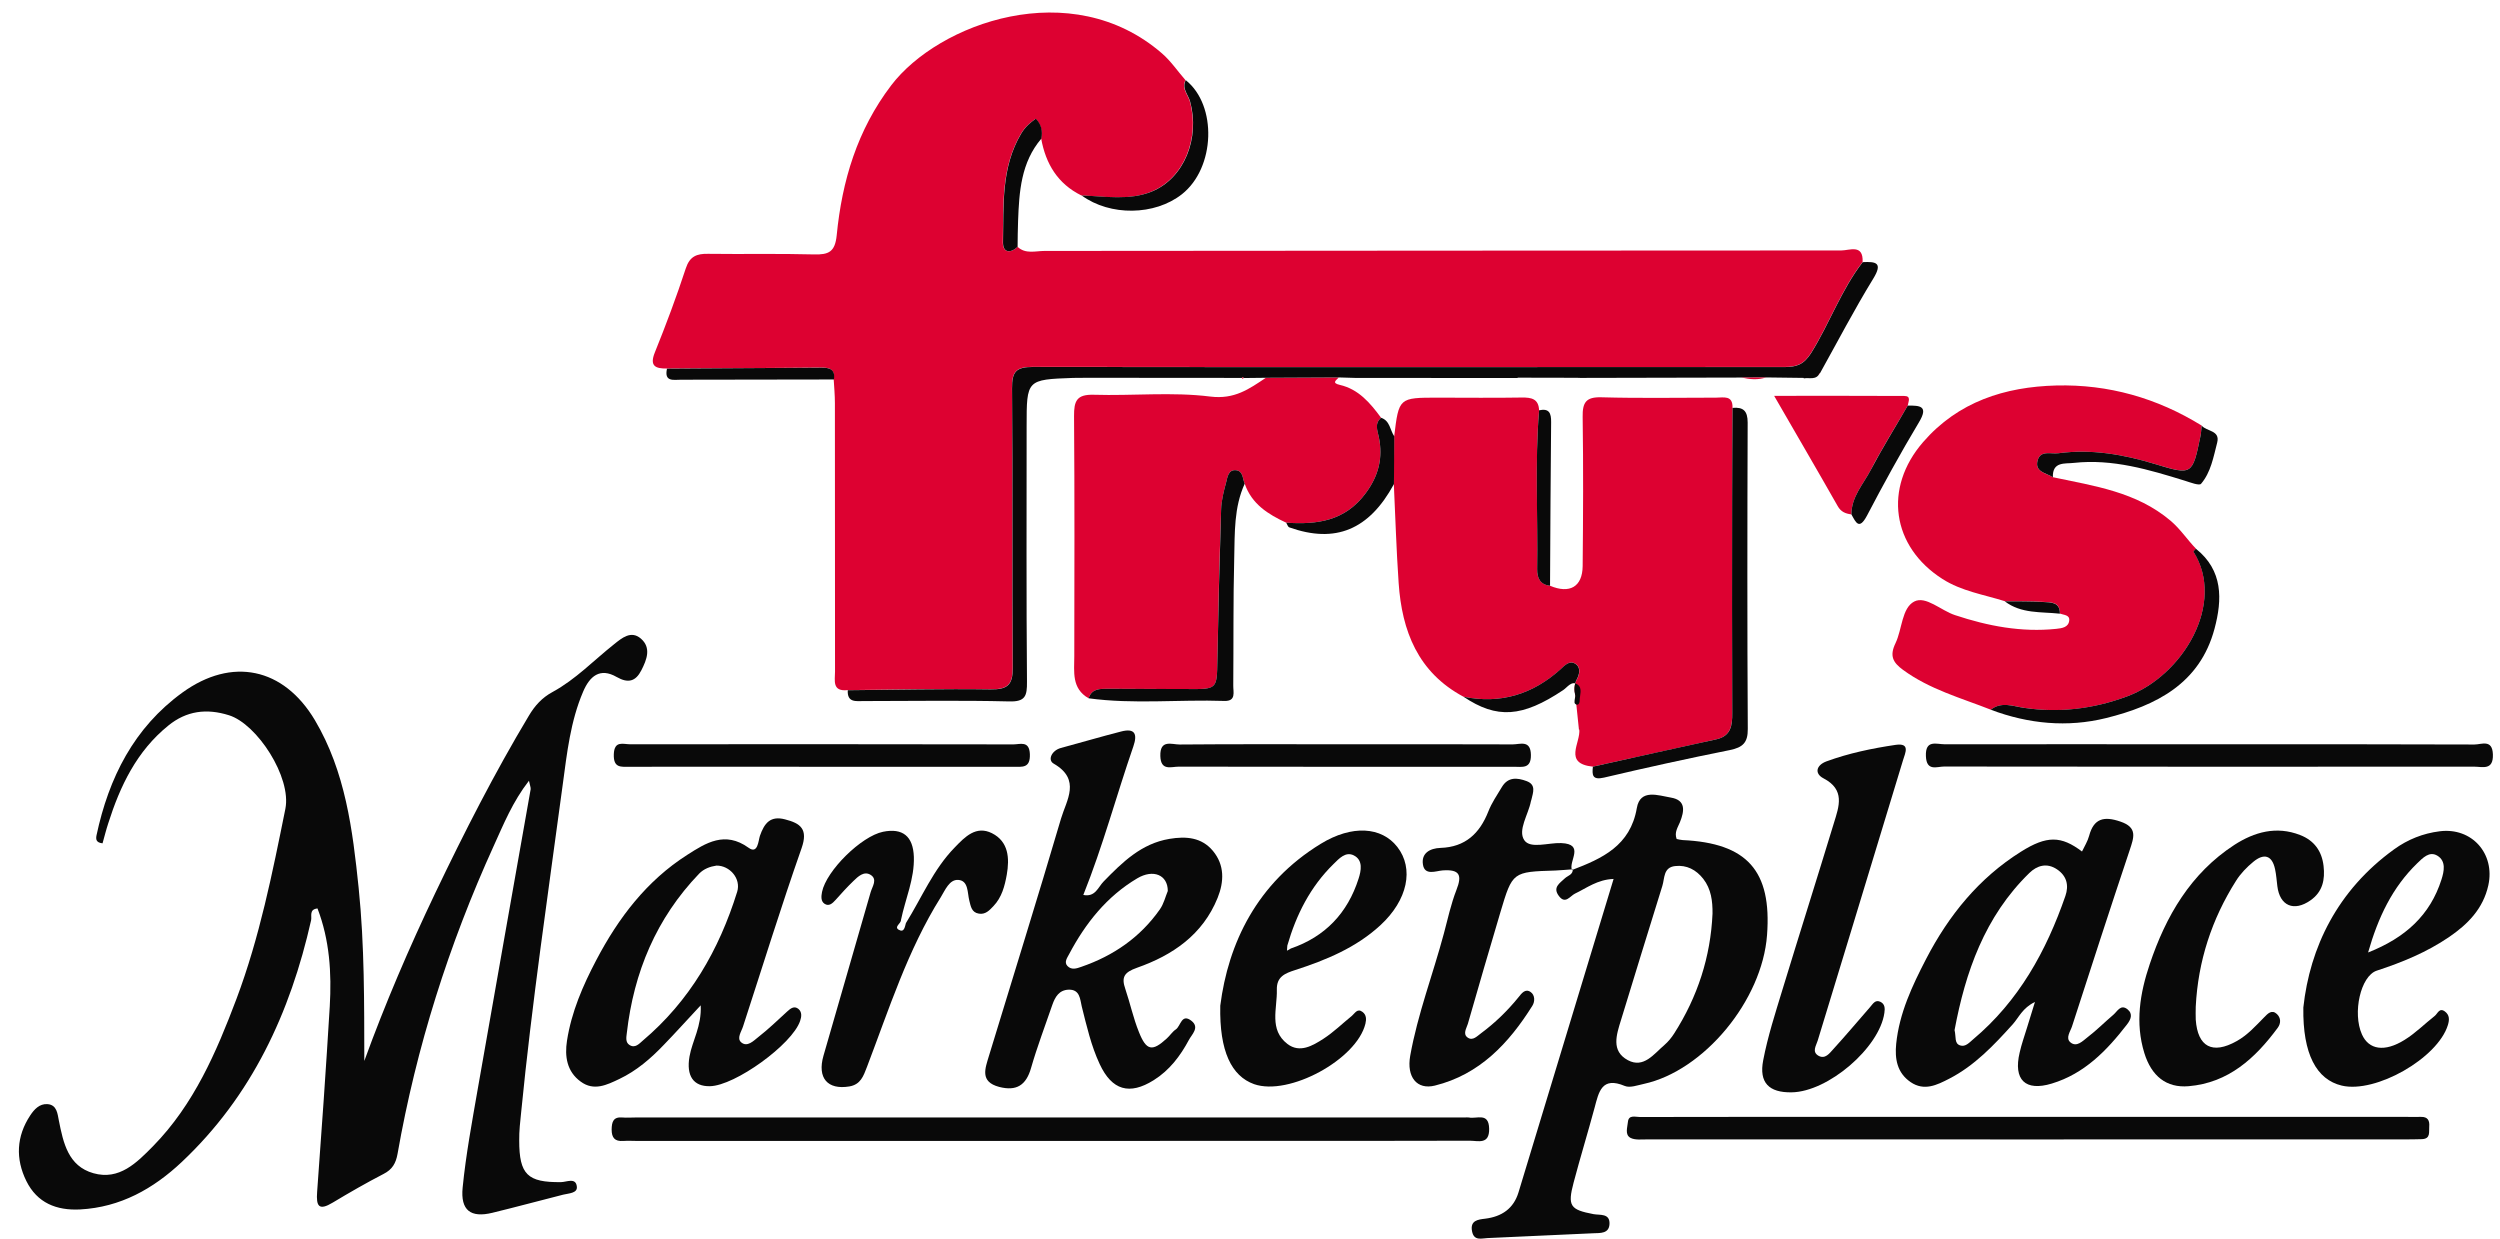 <?xml version="1.0" encoding="utf-8"?>
<!-- Generator: Adobe Illustrator 23.0.1, SVG Export Plug-In . SVG Version: 6.00 Build 0)  -->
<svg version="1.1" id="Layer_1" xmlns="http://www.w3.org/2000/svg" xmlns:xlink="http://www.w3.org/1999/xlink" x="0px" y="0px"
	 viewBox="0 0 207.72 102.96" style="enable-background:new 0 0 207.72 102.96;" xml:space="preserve">
<style type="text/css">
	.st0{fill:#DD0131;}
	.st1{fill:#090909;}
</style>
<g>
	<path class="st0" d="M84.55,20.51c0.66,0.62,1.49,0.34,2.23,0.34c22.07-0.01,44.14-0.04,66.21-0.04c0.68,0,1.84-0.56,1.77,0.96
		c-1.78,2.3-2.74,5.08-4.27,7.53c-0.61,0.99-1.22,1.19-2.26,1.19c-20.8-0.01-41.59,0.02-62.39-0.01c-1.42,0-1.77,0.37-1.76,1.79
		c0.08,7.73,0,15.46,0.06,23.19c0.01,1.44-0.43,1.83-1.85,1.81c-3.95-0.06-7.91,0.03-11.86,0.07c-1.31,0.14-1.05-0.8-1.05-1.54
		c-0.01-7.44,0-14.88-0.01-22.31c0-0.66-0.06-1.31-0.1-1.97c0.13-0.84-0.35-0.99-1.05-0.98c-4.27,0.04-8.55,0.06-12.82,0.08
		c-0.94,0.01-1.45-0.2-0.99-1.34c0.93-2.3,1.8-4.63,2.57-6.98c0.33-1.01,0.92-1.23,1.86-1.21c2.93,0.04,5.87-0.03,8.8,0.05
		c1.22,0.03,1.74-0.21,1.88-1.59c0.44-4.52,1.71-8.76,4.53-12.46c3.92-5.15,14.95-9.2,22.5-2.65c0.74,0.64,1.3,1.48,1.95,2.22
		c-0.36,0.68,0.2,1.19,0.36,1.76c0.84,3.05-0.48,6.39-3.19,7.5c-1.85,0.76-3.87,0.4-5.82,0.32c-1.97-0.97-2.96-2.63-3.34-4.72
		c0.1-0.61,0.02-1.18-0.47-1.65c-0.48,0.35-0.89,0.7-1.21,1.24c-1.67,2.83-1.45,5.96-1.51,9.04C83.33,20.98,83.92,21.1,84.55,20.51z
		"/>
	<path class="st0" d="M121.6,57.89c-3.78-2.02-5.12-5.45-5.39-9.46c-0.19-2.74-0.27-5.48-0.4-8.22c0.01-1.32,0.02-2.64,0.03-3.95
		c0.39-3.22,0.39-3.22,3.63-3.22c2.32,0,4.65,0.03,6.97-0.01c0.8-0.01,1.4,0.1,1.44,1.06c-0.36,4.4-0.08,8.8-0.16,13.2
		c-0.01,0.73,0.25,1.28,1.07,1.38c1.63,0.69,2.69,0.09,2.71-1.63c0.04-4.13,0.06-8.26,0-12.39c-0.02-1.2,0.26-1.68,1.57-1.64
		c3.17,0.09,6.34,0.03,9.52,0.03c0.61,0,1.4-0.23,1.36,0.85c-0.01,2.58-0.03,5.15-0.03,7.73c0,5.87,0,11.75,0.01,17.62
		c0,1.03-0.11,1.92-1.33,2.19c-3.42,0.75-6.83,1.52-10.25,2.27c-2.5-0.26-1-1.98-1.13-3.11c0,0-0.03,0.03-0.03,0.03
		c-0.1-0.94-0.2-1.88-0.29-2.8c-0.11-0.46-0.12-0.91,0.12-1.37c0.22-0.42,0.36-0.98-0.11-1.29c-0.49-0.33-0.88,0.12-1.23,0.44
		C127.36,57.68,124.69,58.52,121.6,57.89z"/>
	<path class="st1" d="M43.95,64.87c-1.36,1.75-2.11,3.62-2.93,5.42c-3.73,8.2-6.43,16.72-7.99,25.59c-0.14,0.77-0.43,1.29-1.16,1.66
		c-1.43,0.74-2.84,1.55-4.22,2.38c-1.16,0.7-1.39,0.31-1.3-0.89c0.38-5.14,0.74-10.28,1.05-15.42c0.16-2.76-0.01-5.5-1.02-8.13
		c-0.71,0.08-0.46,0.63-0.53,0.98c-1.73,7.69-4.93,14.61-10.75,20.09c-2.36,2.22-5.09,3.76-8.44,3.94c-1.97,0.1-3.57-0.54-4.47-2.36
		c-0.91-1.84-0.83-3.71,0.32-5.45c0.33-0.5,0.77-0.99,1.44-0.94c0.79,0.06,0.83,0.82,0.94,1.36c0.37,1.87,0.78,3.79,2.87,4.38
		c2.15,0.61,3.6-0.87,4.96-2.25c3.39-3.46,5.26-7.81,6.93-12.24c1.92-5.11,2.98-10.44,4.06-15.78c0.53-2.63-2.35-7.05-4.68-7.78
		c-1.87-0.59-3.54-0.37-5.05,0.86c-2.62,2.12-4,5.01-4.99,8.13c-0.18,0.55-0.32,1.12-0.47,1.65c-0.56-0.06-0.56-0.36-0.5-0.67
		c1.02-4.78,3.11-8.94,7.14-11.86c4.11-2.97,8.4-2.07,11,2.29c2.54,4.28,3.14,9.11,3.64,13.95c0.49,4.77,0.46,9.55,0.47,14.37
		c1.73-4.76,3.72-9.39,5.89-13.94c2.4-5.02,4.92-9.97,7.78-14.74c0.5-0.84,1.09-1.5,1.98-1.98c1.91-1.04,3.41-2.62,5.1-3.96
		c0.66-0.53,1.42-1.17,2.23-0.47c0.88,0.76,0.49,1.75,0.04,2.63c-0.47,0.92-1.09,1.11-2.05,0.56c-1.4-0.81-2.25-0.05-2.79,1.22
		c-1.05,2.45-1.34,5.09-1.69,7.69c-1.22,9.08-2.56,18.15-3.46,27.27c-0.08,0.77-0.17,1.55-0.16,2.33c0,2.84,0.7,3.49,3.47,3.46
		c0.46,0,1.25-0.42,1.32,0.39c0.05,0.53-0.67,0.54-1.13,0.65c-1.97,0.5-3.93,1.03-5.9,1.51c-1.78,0.43-2.65-0.19-2.46-2.1
		c0.27-2.73,0.78-5.45,1.25-8.16c1.45-8.31,2.94-16.62,4.4-24.93C44.11,65.43,44.03,65.27,43.95,64.87z"/>
	<path class="st0" d="M170.57,39.65c3.43,0.73,6.93,1.21,9.77,3.61c0.83,0.7,1.39,1.58,2.12,2.33c-0.07,0.09-0.22,0.22-0.2,0.25
		c2.69,4.28-0.87,10.29-5.51,12.02c-2.8,1.04-5.63,1.4-8.6,0.95c-0.88-0.13-1.87-0.54-2.73,0.16c-2.49-0.98-5.09-1.69-7.3-3.31
		c-0.85-0.62-1.13-1.17-0.63-2.21c0.56-1.16,0.52-2.93,1.56-3.47c0.96-0.5,2.22,0.75,3.39,1.13c2.74,0.91,5.52,1.44,8.41,1.14
		c0.47-0.05,1.03-0.12,1.08-0.71c0.04-0.46-0.47-0.44-0.78-0.56c0.02-1-0.77-0.93-1.38-0.97c-1.06-0.07-2.13-0.04-3.2-0.06
		c-1.75-0.55-3.59-0.83-5.17-1.84c-4.22-2.69-4.92-7.56-1.62-11.37c2.92-3.37,6.81-4.6,11.07-4.71c4.33-0.11,8.38,1.04,12.08,3.33
		c-0.03,0.3-0.04,0.6-0.1,0.89c-0.66,3.22-0.69,3.24-3.76,2.31c-2.63-0.8-5.3-1.27-8.05-0.9c-0.6,0.08-1.46-0.27-1.71,0.57
		C169.02,39.22,170.01,39.3,170.57,39.65z"/>
	<path class="st0" d="M106.87,43.43c-1.51-0.7-2.87-1.55-3.45-3.24c-0.18-0.42-0.14-1.06-0.72-1.12c-0.64-0.07-0.7,0.57-0.82,1
		c-0.2,0.74-0.39,1.51-0.42,2.27c-0.14,4.18-0.24,8.35-0.31,12.53c-0.04,2.41-0.01,2.4-2.49,2.38c-2.21-0.01-4.42,0-6.63-0.02
		c-0.67,0-1.32-0.01-1.58,0.79c-1.43-0.82-1.19-2.2-1.19-3.51c0.01-6.64,0.03-13.29-0.02-19.93c-0.01-1.27,0.22-1.82,1.64-1.78
		c3.23,0.1,6.5-0.25,9.68,0.15c2.02,0.25,3.22-0.63,4.62-1.56c2.02-0.01,4.04-0.02,6.06-0.03c-0.22,0.24-0.62,0.46,0.08,0.62
		c1.57,0.36,2.53,1.51,3.43,2.73c-0.56,0.49-0.29,1.06-0.18,1.63c0.34,1.7-0.01,3.17-1.09,4.63
		C111.76,43.3,109.44,43.6,106.87,43.43z"/>
	<path class="st1" d="M130.61,72.29c2.51-0.96,4.85-2.01,5.39-5.15c0.28-1.63,1.8-1.04,2.83-0.87c1.26,0.21,1.13,1.11,0.75,2.05
		c-0.17,0.42-0.48,0.84-0.27,1.39c0.15,0.03,0.32,0.08,0.49,0.09c5.37,0.25,7.42,2.55,7.02,7.89c-0.4,5.43-5.24,11.28-10.24,12.37
		c-0.52,0.11-1.15,0.35-1.58,0.17c-1.92-0.81-2.16,0.5-2.51,1.81c-0.56,2.08-1.19,4.13-1.74,6.21c-0.52,1.96-0.29,2.26,1.65,2.63
		c0.53,0.1,1.37-0.09,1.33,0.82c-0.04,0.8-0.74,0.75-1.35,0.77c-2.93,0.12-5.86,0.28-8.79,0.4c-0.49,0.02-1.12,0.26-1.28-0.56
		c-0.18-0.91,0.5-0.98,1.08-1.05c1.39-0.17,2.37-0.84,2.78-2.19c2.62-8.61,5.23-17.23,7.9-26.04c-1.35,0.05-2.24,0.76-3.21,1.22
		c-0.41,0.2-0.8,0.92-1.34,0.19c-0.53-0.71,0.07-1.05,0.5-1.46c0.24-0.23,0.68-0.29,0.66-0.76L130.61,72.29z M142.29,75.91
		c0.01-1.04-0.11-2.04-0.77-2.89c-0.59-0.75-1.37-1.17-2.34-1.06c-0.99,0.11-0.86,1.02-1.06,1.65c-1.16,3.71-2.29,7.42-3.43,11.13
		c-0.38,1.23-0.85,2.59,0.57,3.35c1.31,0.7,2.16-0.52,3.04-1.27c0.31-0.27,0.59-0.61,0.81-0.96
		C141.05,82.82,142.13,79.51,142.29,75.91z"/>
	<path class="st1" d="M90.01,74.36c1.01,0.2,1.23-0.66,1.69-1.12c1.56-1.6,3.13-3.15,5.47-3.54c1.38-0.23,2.67-0.13,3.61,1
		c0.98,1.18,0.93,2.56,0.39,3.9c-1.24,3.07-3.74,4.77-6.7,5.81c-1.07,0.38-1.31,0.78-0.97,1.76c0.4,1.18,0.66,2.42,1.13,3.58
		c0.62,1.56,1.11,1.64,2.31,0.54c0.27-0.24,0.47-0.57,0.76-0.76c0.41-0.28,0.47-1.37,1.31-0.7c0.68,0.55,0.01,1.12-0.23,1.58
		c-0.71,1.33-1.61,2.52-2.92,3.34c-2.01,1.26-3.47,0.85-4.49-1.34c-0.71-1.52-1.08-3.16-1.49-4.79c-0.14-0.58-0.14-1.42-1.09-1.39
		c-0.79,0.03-1.12,0.6-1.35,1.25c-0.6,1.75-1.26,3.48-1.77,5.25c-0.41,1.45-1.22,1.95-2.65,1.58c-1.63-0.43-1.16-1.54-0.85-2.58
		c2-6.57,4.05-13.13,5.99-19.72c0.45-1.52,1.68-3.24-0.61-4.56c-0.53-0.3-0.17-1.09,0.59-1.3c1.67-0.45,3.33-0.94,5.01-1.37
		c1.15-0.3,1.37,0.21,1.02,1.23C92.75,66.12,91.64,70.3,90.01,74.36z M97.03,74.03c0-1.34-1.21-1.84-2.54-1.05
		c-2.53,1.5-4.3,3.73-5.66,6.3c-0.15,0.29-0.44,0.66-0.14,0.98c0.33,0.35,0.75,0.22,1.16,0.07c2.67-0.92,4.89-2.45,6.52-4.77
		C96.7,75.09,96.84,74.48,97.03,74.03z"/>
	<path class="st1" d="M58.22,83.53c-1.15,1.23-2.09,2.28-3.07,3.29c-1.08,1.13-2.26,2.15-3.69,2.83c-1.03,0.49-2.11,1.03-3.21,0.22
		c-1.16-0.84-1.34-2.11-1.14-3.4c0.37-2.39,1.32-4.58,2.44-6.71c1.84-3.5,4.18-6.58,7.55-8.73c1.55-0.99,3.13-2.01,5.1-0.59
		c0.78,0.57,0.81-0.62,0.94-0.99c0.37-1.06,0.87-1.69,2.09-1.37c1.29,0.33,1.93,0.81,1.37,2.4c-1.72,4.9-3.25,9.86-4.86,14.8
		c-0.14,0.44-0.55,0.99-0.15,1.33c0.5,0.42,1.02-0.13,1.4-0.43c0.85-0.66,1.62-1.41,2.42-2.14c0.28-0.26,0.59-0.49,0.93-0.21
		c0.31,0.26,0.26,0.65,0.14,1c-0.66,1.95-5.41,5.38-7.49,5.42c-1.38,0.03-1.98-0.86-1.7-2.47C57.52,86.47,58.31,85.27,58.22,83.53z
		 M59.53,71.92c-0.54,0.08-1.05,0.27-1.44,0.67c-3.56,3.71-5.43,8.19-6.01,13.25c-0.04,0.34-0.13,0.77,0.23,0.99
		c0.46,0.29,0.8-0.11,1.09-0.36c3.91-3.3,6.35-7.55,7.85-12.37C61.59,73,60.63,71.91,59.53,71.92z"/>
	<path class="st1" d="M172.99,70.75c0.21-0.44,0.47-0.85,0.59-1.3c0.39-1.46,1.24-1.65,2.59-1.19c1.46,0.49,1.13,1.32,0.78,2.38
		c-1.63,4.87-3.21,9.75-4.79,14.64c-0.14,0.43-0.56,0.97-0.13,1.33c0.52,0.43,1.02-0.12,1.41-0.42c0.76-0.58,1.43-1.26,2.16-1.88
		c0.33-0.28,0.6-0.9,1.17-0.45c0.48,0.39,0.27,0.86-0.05,1.27c-1.67,2.16-3.53,4.08-6.24,4.9c-2.2,0.67-3.21-0.31-2.67-2.58
		c0.16-0.7,0.4-1.38,0.61-2.06c0.19-0.61,0.38-1.22,0.66-2.14c-1.04,0.5-1.34,1.29-1.84,1.85c-1.57,1.74-3.17,3.44-5.29,4.53
		c-1.01,0.52-2.07,1.05-3.2,0.28c-1.14-0.78-1.32-1.95-1.2-3.18c0.26-2.55,1.33-4.82,2.49-7.06c1.88-3.62,4.38-6.71,7.87-8.9
		C170.07,69.41,171.26,69.44,172.99,70.75z M162.4,85.59c0.14,0.57-0.03,1.11,0.46,1.27c0.44,0.15,0.76-0.23,1.08-0.5
		c3.79-3.18,6.08-7.33,7.67-11.92c0.3-0.87,0.12-1.66-0.7-2.21c-0.85-0.57-1.66-0.31-2.29,0.3C164.89,76.16,163.3,80.79,162.4,85.59
		z"/>
	<path class="st1" d="M87.4,94.8c-11.45,0-22.91,0-34.36,0c-0.42,0-0.84-0.03-1.26,0c-0.7,0.05-0.96-0.27-0.96-0.95
		c0.01-0.62,0.13-1.07,0.89-1c0.36,0.03,0.72,0,1.08,0c22.97,0,45.93,0,68.9,0c0.12,0,0.24-0.02,0.36,0
		c0.65,0.14,1.65-0.46,1.68,0.93c0.03,1.35-0.92,1-1.61,1c-5.22,0.02-10.43,0.01-15.65,0.01C100.12,94.8,93.76,94.8,87.4,94.8z"/>
	<path class="st1" d="M101.39,83.56c0.66-5.18,3.04-10.2,8.35-13.45c2.6-1.59,5.05-1.42,6.36,0.26c1.4,1.8,0.87,4.41-1.41,6.51
		c-2.02,1.86-4.51,2.89-7.08,3.72c-0.83,0.27-1.55,0.54-1.52,1.64c0.04,1.56-0.67,3.31,0.88,4.5c1.02,0.78,2.09,0.15,2.99-0.43
		c0.85-0.55,1.58-1.27,2.37-1.91c0.25-0.21,0.45-0.65,0.88-0.32c0.32,0.24,0.33,0.6,0.24,0.98c-0.73,2.98-6.36,6.03-9.25,5.02
		C102.33,89.41,101.31,87.36,101.39,83.56z M107.25,78.81c2.86-0.98,4.72-2.95,5.63-5.8c0.21-0.65,0.4-1.54-0.4-1.94
		c-0.68-0.34-1.22,0.27-1.68,0.72c-1.93,1.89-3.1,4.21-3.84,6.78c-0.01,0.14-0.02,0.28-0.03,0.42
		C107.04,78.94,107.15,78.88,107.25,78.81z"/>
	<path class="st1" d="M191.38,83.71c0.54-4.98,2.82-9.73,7.54-13.14c1.13-0.82,2.41-1.33,3.79-1.5c2.67-0.34,4.62,1.86,4.04,4.49
		c-0.43,1.95-1.72,3.25-3.28,4.31c-1.84,1.25-3.88,2.09-5.99,2.78c-1.34,0.44-2.03,3.51-1.23,5.3c0.57,1.27,1.87,1.49,3.53,0.46
		c0.91-0.56,1.68-1.34,2.52-2c0.24-0.19,0.38-0.71,0.84-0.37c0.39,0.29,0.39,0.68,0.25,1.13c-0.84,2.75-6,5.7-8.82,5.03
		C192.48,89.7,191.32,87.59,191.38,83.71z M196.76,79.14c3.09-1.22,5.16-3.1,6.1-6.07c0.21-0.66,0.4-1.52-0.34-1.97
		c-0.67-0.41-1.22,0.19-1.68,0.63C198.78,73.73,197.6,76.2,196.76,79.14z"/>
	<path class="st1" d="M148.86,90.76c-1.88,0.03-2.72-0.8-2.36-2.66c0.38-1.99,1.01-3.93,1.6-5.87c1.41-4.62,2.87-9.23,4.28-13.86
		c0.42-1.37,0.95-2.75-0.87-3.7c-0.77-0.4-0.61-1.09,0.25-1.41c1.86-0.68,3.79-1.08,5.74-1.37c1.25-0.18,0.8,0.67,0.62,1.27
		c-1.42,4.68-2.84,9.37-4.27,14.05c-0.94,3.08-1.88,6.16-2.82,9.25c-0.13,0.43-0.51,0.94,0.08,1.27c0.54,0.29,0.9-0.21,1.2-0.54
		c1.05-1.15,2.05-2.34,3.07-3.51c0.23-0.26,0.43-0.65,0.86-0.44c0.37,0.18,0.39,0.53,0.33,0.92
		C156.16,87.06,151.89,90.72,148.86,90.76z"/>
	<path class="st1" d="M130.66,72.23c-0.47,0.03-0.95,0.08-1.42,0.1c-3.56,0.11-3.57,0.1-4.57,3.45c-0.92,3.09-1.82,6.19-2.71,9.29
		c-0.11,0.37-0.45,0.85,0,1.15c0.42,0.28,0.78-0.14,1.1-0.37c1.16-0.86,2.19-1.86,3.1-2.98c0.27-0.34,0.57-0.75,1.01-0.45
		c0.38,0.25,0.37,0.81,0.15,1.15c-1.95,3.11-4.38,5.71-8.1,6.63c-1.49,0.37-2.36-0.71-2.05-2.47c0.62-3.47,1.89-6.77,2.8-10.17
		c0.32-1.21,0.59-2.45,1.04-3.61c0.49-1.24,0.28-1.73-1.14-1.63c-0.55,0.04-1.49,0.46-1.64-0.48c-0.15-0.94,0.56-1.36,1.47-1.39
		c2.04-0.07,3.24-1.19,3.96-3.02c0.28-0.72,0.73-1.37,1.13-2.04c0.51-0.85,1.27-0.78,2.05-0.49c0.81,0.3,0.54,0.94,0.41,1.51
		c-0.01,0.06-0.04,0.11-0.05,0.17c-0.21,1.1-1.11,2.4-0.55,3.23c0.5,0.74,2,0.2,3.06,0.24c2.01,0.08,0.6,1.5,0.9,2.24
		C130.61,72.29,130.66,72.23,130.66,72.23z"/>
	<path class="st1" d="M75.27,76.7c1.32-2.12,2.28-4.47,4.06-6.29c0.85-0.88,1.77-1.84,3.09-1.18c1.39,0.7,1.47,2.09,1.23,3.45
		c-0.17,0.94-0.41,1.88-1.11,2.61c-0.33,0.35-0.67,0.72-1.22,0.62c-0.59-0.1-0.66-0.6-0.78-1.07c-0.17-0.66-0.06-1.67-0.92-1.73
		c-0.74-0.05-1.09,0.85-1.46,1.45c-2.75,4.39-4.3,9.31-6.13,14.1c-0.29,0.75-0.52,1.45-1.46,1.61c-1.81,0.3-2.68-0.7-2.15-2.55
		c1.3-4.53,2.62-9.05,3.92-13.59c0.14-0.48,0.6-1.08-0.02-1.45c-0.54-0.32-1.03,0.15-1.41,0.52c-0.52,0.5-1,1.03-1.48,1.57
		c-0.26,0.29-0.55,0.56-0.91,0.33c-0.33-0.21-0.29-0.62-0.22-0.99c0.36-1.77,3.26-4.63,5.07-5c1.63-0.33,2.5,0.37,2.56,2.08
		c0.06,1.83-0.71,3.5-1.07,5.25c0.01,0.3-0.6,0.56-0.19,0.81C75.13,77.52,75.18,77.01,75.27,76.7z"/>
	<path class="st1" d="M182.44,83.64c0,0.36-0.02,0.72,0,1.08c0.16,2.27,1.39,2.91,3.39,1.79c0.91-0.5,1.59-1.27,2.3-1.99
		c0.3-0.31,0.63-0.66,1.05-0.27c0.34,0.32,0.35,0.77,0.07,1.15c-1.87,2.53-4.09,4.57-7.4,4.85c-1.86,0.16-3.09-0.85-3.68-2.75
		c-0.78-2.52-0.36-5,0.45-7.4c1.34-3.99,3.4-7.54,7.03-9.9c1.66-1.07,3.49-1.59,5.46-0.82c1.17,0.45,1.81,1.34,1.95,2.57
		c0.13,1.13-0.07,2.15-1.09,2.86c-1.37,0.96-2.55,0.46-2.75-1.18c-0.06-0.47-0.09-0.95-0.19-1.41c-0.25-1.18-0.94-1.33-1.8-0.62
		c-0.55,0.45-1.07,0.99-1.44,1.58C183.77,76.37,182.63,79.86,182.44,83.64z"/>
	<path class="st1" d="M168.61,92.8c10.43,0,20.86,0,31.29,0c0.42,0,0.84,0.01,1.26,0c0.56-0.01,0.72,0.3,0.68,0.8
		c-0.04,0.45,0.14,1.02-0.61,1.05c-0.42,0.02-0.84,0.01-1.26,0.02c-21.04,0-42.08,0.01-63.11,0c-0.47,0-1.01,0.07-1.39-0.13
		c-0.48-0.26-0.25-0.87-0.21-1.32c0.06-0.62,0.62-0.41,0.99-0.41c2.76-0.01,5.51-0.01,8.27-0.01
		C152.54,92.79,160.57,92.8,168.61,92.8z"/>
	<path class="st1" d="M111.23,31.36c-2.02,0.01-4.04,0.02-6.06,0.03c-0.61,0.01-1.23,0.01-1.84,0.02c0,0-0.06-0.08-0.06-0.08
		l-0.08,0.07c-4.28,0-8.55-0.01-12.82-0.01c-0.4,0-0.8,0.01-1.21,0.01c-3.86,0.14-3.86,0.14-3.86,4.02c0,7.08-0.03,14.16,0.03,21.23
		c0.01,1.17-0.13,1.67-1.49,1.63c-4.02-0.1-8.04-0.03-12.06-0.03c-0.65,0-1.4,0.15-1.34-0.9c3.95-0.03,7.91-0.13,11.86-0.07
		c1.42,0.02,1.86-0.37,1.85-1.81c-0.06-7.73,0.01-15.46-0.06-23.19c-0.01-1.42,0.34-1.79,1.76-1.79c20.8,0.03,41.59,0,62.39,0.01
		c1.04,0,1.64-0.2,2.26-1.19c1.53-2.46,2.49-5.23,4.27-7.53c1.09-0.05,1.7,0.03,0.87,1.38c-1.57,2.56-2.96,5.23-4.42,7.85
		c0,0-0.02-0.02-0.02-0.02c-0.28,0.63-0.87,0.36-1.33,0.45c0,0,0.01-0.04,0.01-0.04c-1.05-0.01-2.09-0.03-3.13-0.04
		c-0.67,0-1.35,0-2.03,0.01c-4.47,0.01-8.95,0.02-13.42,0.03c-0.09,0-0.19-0.01-0.28-0.01c-1.64,0-3.28-0.01-4.92-0.01
		c0,0-0.01,0.03-0.01,0.03c-4.48,0-8.97,0-13.45-0.01c0,0-0.06,0-0.06,0C112.12,31.38,111.68,31.37,111.23,31.36z"/>
	<path class="st1" d="M183.5,61.84c7.37,0,14.74-0.01,22.1,0.02c0.58,0,1.49-0.47,1.53,0.83c0.04,1.35-0.87,1.01-1.57,1.01
		c-14.68,0.01-29.35,0.01-44.03-0.01c-0.59,0-1.46,0.43-1.51-0.86c-0.06-1.4,0.88-0.99,1.55-0.99
		C168.89,61.83,176.19,61.84,183.5,61.84z"/>
	<path class="st1" d="M68.19,63.71c-5.28,0-10.56-0.01-15.84,0c-0.74,0-1.39,0.13-1.35-1.04c0.04-1.16,0.78-0.83,1.35-0.83
		c10.62-0.01,21.23-0.01,31.85,0.01c0.56,0,1.33-0.34,1.37,0.82c0.04,1.18-0.64,1.04-1.37,1.04C78.87,63.71,73.53,63.71,68.19,63.71
		z"/>
	<path class="st0" d="M153.83,42.74c-0.49-0.06-0.87-0.21-1.14-0.69c-1.68-2.96-3.4-5.9-5.28-9.16c3.81,0,7.31-0.01,10.81,0.01
		c0.6,0,0.34,0.47,0.29,0.8c-1.03,1.78-2.13,3.53-3.08,5.36C154.81,40.24,153.83,41.28,153.83,42.74z"/>
	<path class="st1" d="M132.35,63.7c3.42-0.76,6.83-1.53,10.25-2.27c1.23-0.27,1.34-1.16,1.33-2.19c-0.02-5.87-0.02-11.75-0.01-17.62
		c0-2.58,0.02-5.15,0.03-7.73c0.89-0.08,1.26,0.24,1.26,1.22c-0.03,8.49-0.04,16.97,0.01,25.46c0.01,1.14-0.42,1.53-1.48,1.75
		c-3.5,0.7-6.99,1.47-10.47,2.29C132.28,64.84,132.28,64.37,132.35,63.7z"/>
	<path class="st1" d="M111.68,61.84c4.67,0,9.34-0.01,14.01,0.01c0.6,0,1.49-0.4,1.51,0.87c0.02,1.18-0.72,0.99-1.42,0.99
		c-9.28,0-18.57,0.01-27.85-0.01c-0.62,0-1.48,0.38-1.52-0.88c-0.04-1.41,0.95-0.96,1.6-0.96
		C102.58,61.82,107.13,61.84,111.68,61.84z"/>
	<path class="st1" d="M90.45,58.02c0.26-0.8,0.91-0.79,1.58-0.79c2.21,0.02,4.42,0,6.63,0.02c2.48,0.02,2.45,0.02,2.49-2.38
		c0.08-4.18,0.18-8.35,0.31-12.53c0.02-0.76,0.22-1.53,0.42-2.27c0.11-0.42,0.18-1.07,0.82-1c0.59,0.06,0.54,0.71,0.72,1.12
		c-0.9,1.97-0.82,4.09-0.87,6.16c-0.09,3.53-0.05,7.07-0.08,10.61c-0.01,0.54,0.26,1.31-0.74,1.28
		C97.96,58.11,94.19,58.53,90.45,58.02z"/>
	<path class="st1" d="M165.41,58.97c0.87-0.7,1.85-0.29,2.73-0.16c2.97,0.44,5.8,0.09,8.6-0.95c4.65-1.73,8.21-7.74,5.51-12.02
		c-0.02-0.03,0.13-0.16,0.2-0.25c2.27,1.81,2.2,4.22,1.55,6.65c-1.22,4.57-4.86,6.39-9,7.42C171.78,60.46,168.54,60.15,165.41,58.97
		z"/>
	<path class="st1" d="M89.87,16.24c1.95,0.07,3.97,0.43,5.82-0.32c2.72-1.11,4.03-4.46,3.19-7.5c-0.16-0.57-0.71-1.08-0.36-1.76
		c2.63,2.09,2.46,7.29-0.32,9.48C95.94,17.92,92.24,17.97,89.87,16.24z"/>
	<path class="st1" d="M170.57,39.65c-0.56-0.36-1.55-0.43-1.26-1.42c0.25-0.84,1.11-0.49,1.71-0.57c2.76-0.37,5.42,0.1,8.05,0.9
		c3.07,0.94,3.1,0.91,3.76-2.31c0.06-0.29,0.07-0.59,0.1-0.89c0.41,0.5,1.56,0.38,1.29,1.42c-0.31,1.19-0.52,2.46-1.34,3.42
		c-0.15,0.17-0.88-0.11-1.32-0.25c-3.01-0.93-6.03-1.84-9.24-1.49C171.59,38.55,170.52,38.32,170.57,39.65z"/>
	<path class="st1" d="M106.87,43.43c2.57,0.17,4.89-0.13,6.61-2.46c1.08-1.46,1.43-2.93,1.09-4.63c-0.12-0.58-0.38-1.14,0.18-1.63
		c0.75,0.25,0.74,1.03,1.1,1.55c-0.01,1.32-0.02,2.64-0.03,3.96c-2.06,3.8-4.86,4.96-8.69,3.6C107,43.77,106.95,43.56,106.87,43.43z
		"/>
	<path class="st1" d="M153.83,42.74c0-1.46,0.98-2.5,1.6-3.68c0.96-1.82,2.05-3.57,3.08-5.36c1.02-0.01,1.75,0.03,0.93,1.39
		c-1.52,2.54-2.95,5.14-4.32,7.76C154.47,44.07,154.2,43.41,153.83,42.74z"/>
	<path class="st1" d="M121.6,57.89c3.09,0.63,5.76-0.21,8.07-2.29c0.35-0.32,0.74-0.76,1.23-0.44c0.47,0.31,0.33,0.87,0.11,1.29
		c-0.24,0.47-0.23,0.91-0.12,1.37c-0.02,0.21-0.13,0.55-0.02,0.65c0.22,0.21,0.38,0,0.38-0.25c0-0.46,0.26-1.03-0.17-1.34
		c-0.5-0.36-0.85,0.23-1.2,0.46C126.48,59.61,124.37,59.75,121.6,57.89z"/>
	<path class="st1" d="M128.79,48.67c-0.83-0.09-1.08-0.65-1.07-1.38c0.07-4.4-0.2-8.8,0.16-13.2c0.84-0.18,1.01,0.24,1,0.98
		C128.83,39.6,128.82,44.13,128.79,48.67z"/>
	<path class="st1" d="M84.55,20.51c-0.63,0.58-1.22,0.47-1.21-0.37c0.06-3.08-0.17-6.21,1.51-9.04c0.32-0.54,0.73-0.89,1.21-1.24
		c0.49,0.48,0.57,1.04,0.47,1.65c-1.7,1.99-1.85,4.42-1.94,6.86C84.56,19.09,84.56,19.8,84.55,20.51z"/>
	<path class="st1" d="M55.42,30.63c4.27-0.03,8.55-0.05,12.82-0.08c0.7-0.01,1.18,0.14,1.05,0.98c-4.23,0.01-8.47,0.01-12.7,0.02
		C55.96,31.55,55.17,31.75,55.42,30.63z"/>
	<path class="st1" d="M166.57,49.96c1.07,0.01,2.14-0.01,3.2,0.06c0.61,0.04,1.4-0.02,1.38,0.97
		C169.59,50.82,167.94,51.01,166.57,49.96z"/>
	<path class="st0" d="M144.7,31.37c0.68,0,1.36,0,2.03-0.01C146.06,31.59,145.38,31.52,144.7,31.37z"/>
	<path class="st0" d="M89.16,31.39c0.41,0,0.81-0.01,1.21-0.01C89.96,31.39,89.56,31.39,89.16,31.39z"/>
	<polygon class="st1" points="131.19,60.62 131.22,60.59 131.21,60.51 	"/>
	<path class="st0" d="M131.01,31.38c0.1,0,0.19,0.01,0.28,0.01C131.19,31.39,131.1,31.39,131.01,31.38z"/>
	<polygon class="st0" points="103.19,31.4 103.27,31.33 103.33,31.41 103.25,31.49 	"/>
	<path class="st0" d="M112.57,31.4c0,0,0.07,0,0.06,0C112.61,31.4,112.59,31.4,112.57,31.4z"/>
	<path class="st0" d="M151.19,30.99c0,0,0.02,0.02,0.02,0.02C151,31.25,151.05,31.17,151.19,30.99z"/>
	<path class="st0" d="M126.08,31.41c0,0,0.01-0.03,0.01-0.03C126.09,31.38,126.08,31.41,126.08,31.41z"/>
	<path class="st0" d="M149.87,31.4c0,0,0,0.04-0.01,0.04C149.86,31.44,149.87,31.4,149.87,31.4z"/>
</g>
</svg>
